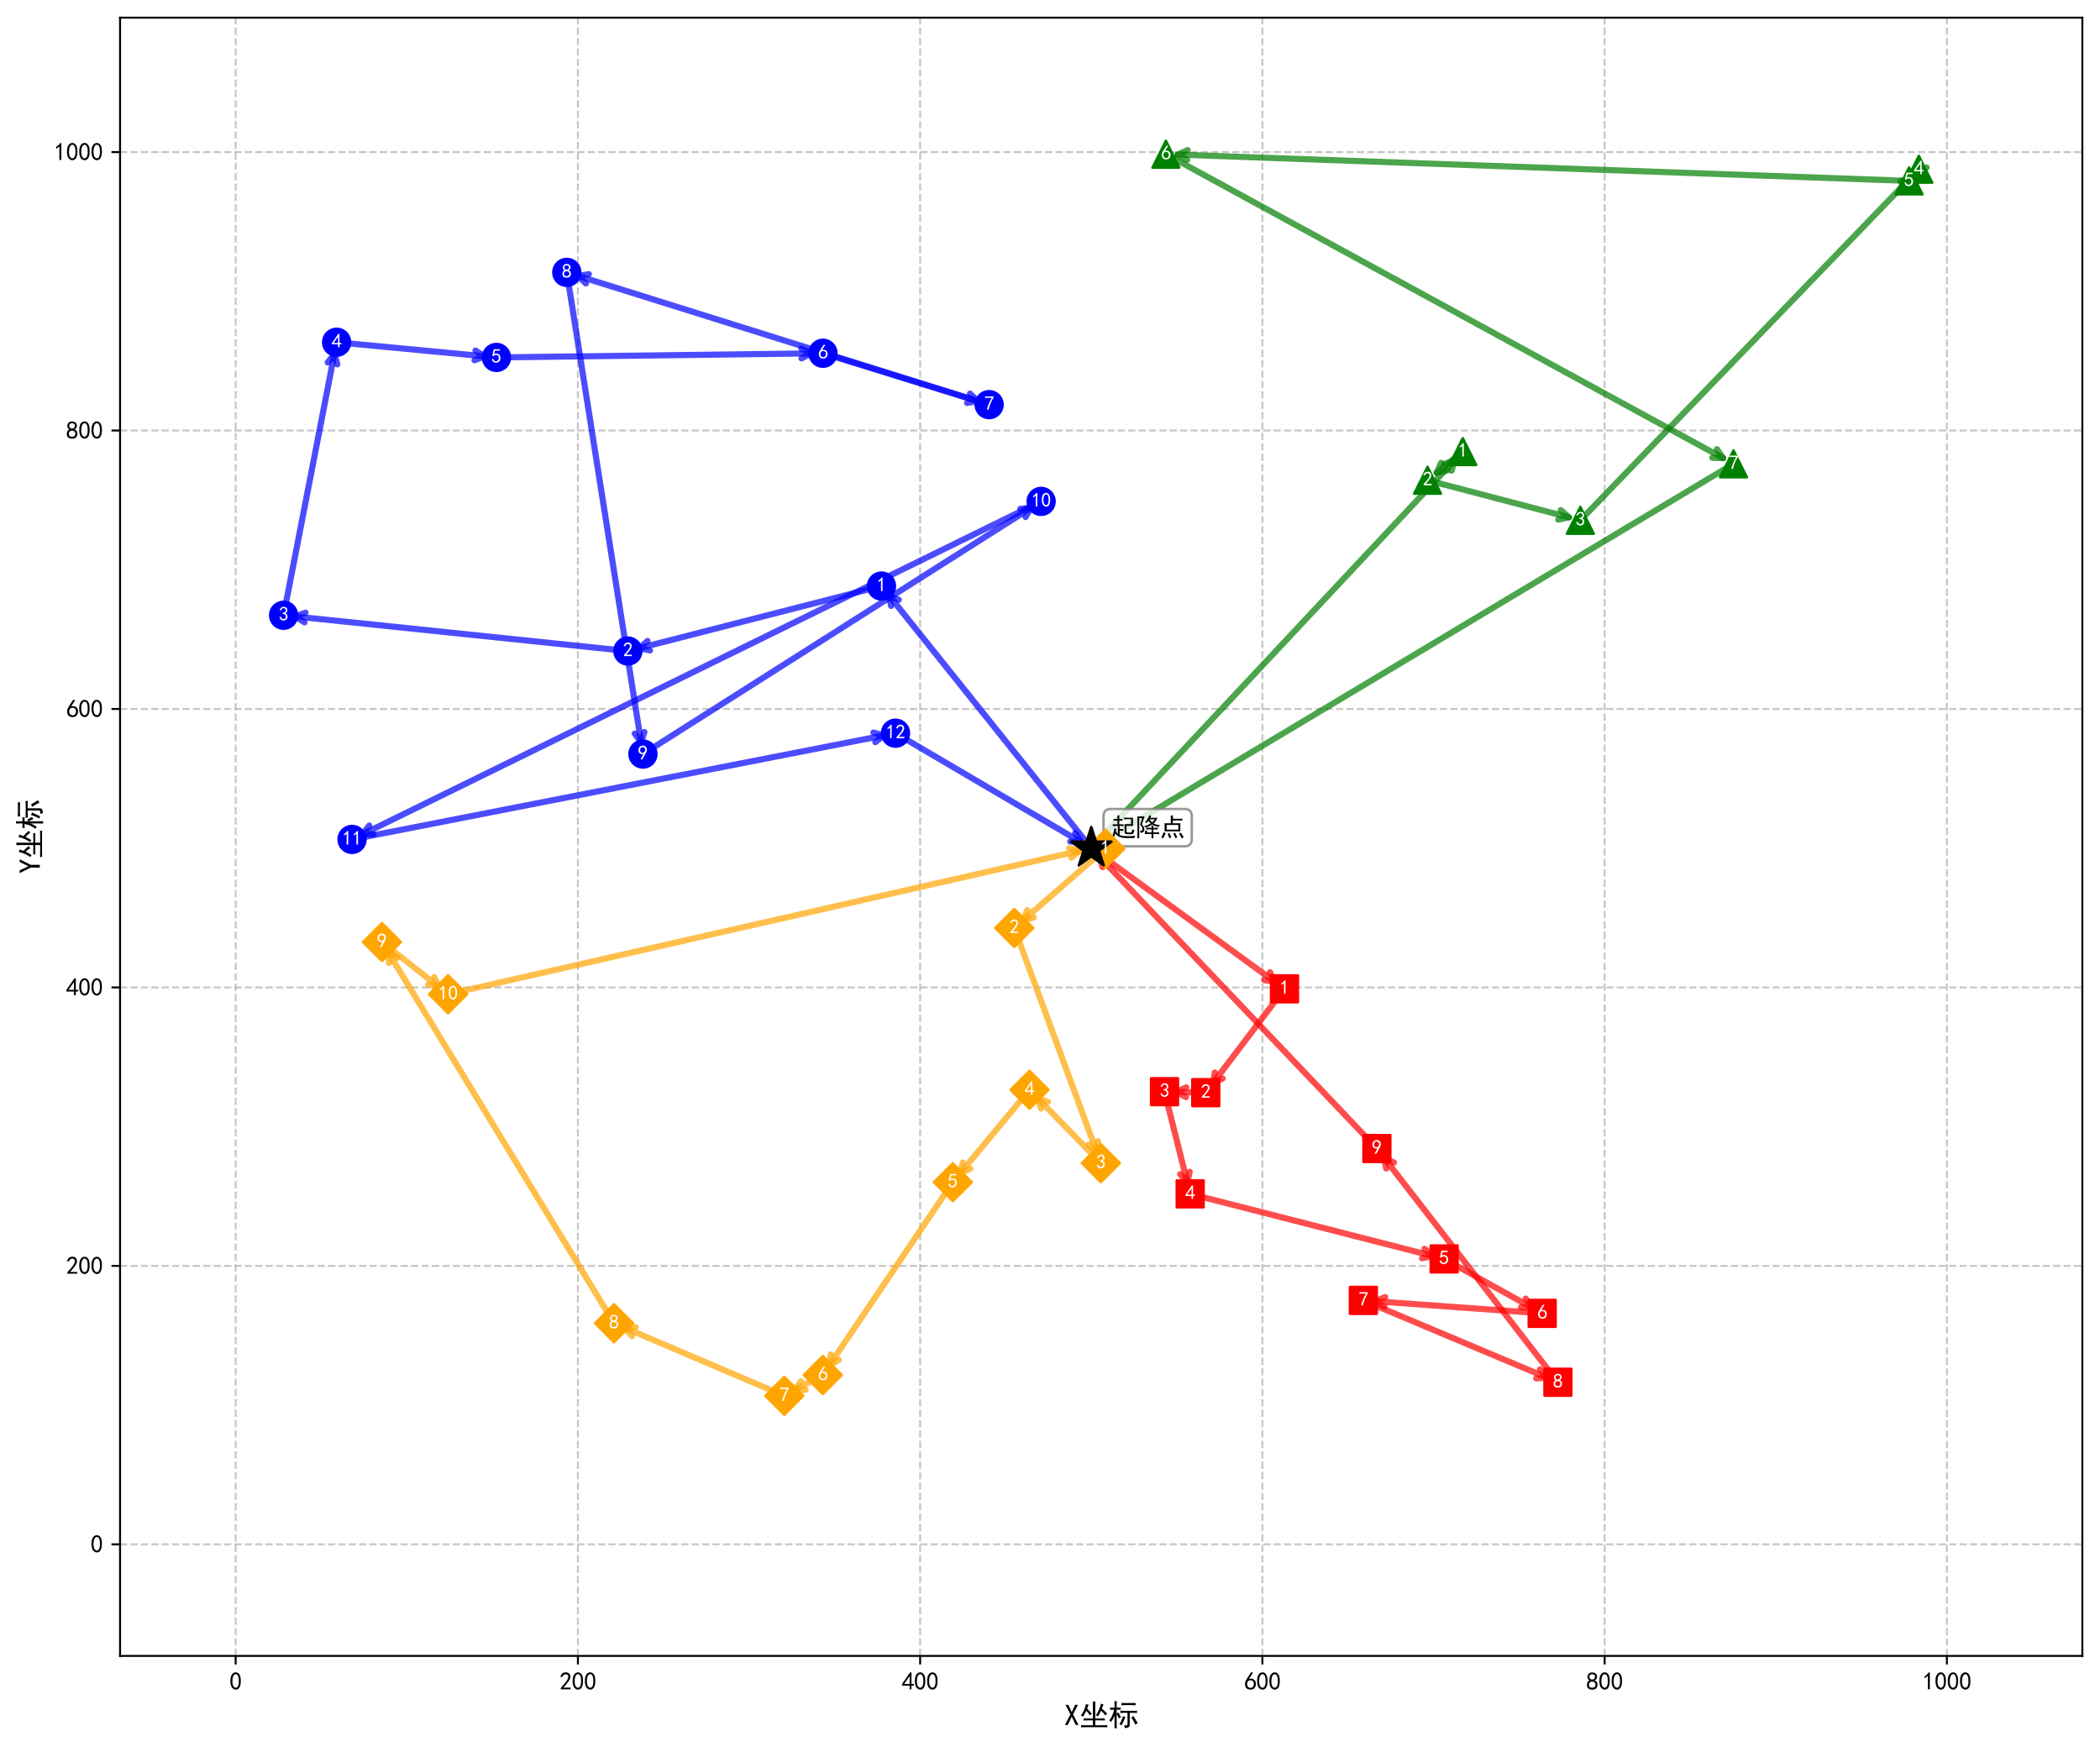 <?xml version="1.0" encoding="utf-8" standalone="no"?>
<!DOCTYPE svg PUBLIC "-//W3C//DTD SVG 1.1//EN"
  "http://www.w3.org/Graphics/SVG/1.1/DTD/svg11.dtd">
<svg xmlns:xlink="http://www.w3.org/1999/xlink" width="856.765pt" height="712.77pt" viewBox="0 0 856.765 712.77" xmlns="http://www.w3.org/2000/svg" version="1.1">
 <defs>
  <style type="text/css">*{stroke-linejoin: round; stroke-linecap: butt}</style>
 </defs>
 <g id="figure_1">
  <g id="patch_1">
   <path d="M 0 712.77 
L 856.765 712.77 
L 856.765 0 
L 0 0 
z
" style="fill: #ffffff"/>
  </g>
  <g id="axes_1">
   <g id="patch_2">
    <path d="M 48.981 675.663 
L 849.565 675.663 
L 849.565 7.2 
L 48.981 7.2 
z
" style="fill: #ffffff"/>
   </g>
   <g id="matplotlib.axis_1">
    <g id="xtick_1">
     <g id="line2d_1">
      <path d="M 96.148 675.663 
L 96.148 7.2 
" clip-path="url(#pe3edc8f2c1)" style="fill: none; stroke-dasharray: 2.96,1.28; stroke-dashoffset: 0; stroke: #b0b0b0; stroke-opacity: 0.7; stroke-width: 0.8"/>
     </g>
     <g id="line2d_2">
      <defs>
       <path id="m3c7909ab25" d="M 0 0 
L 0 3.5 
" style="stroke: #000000; stroke-width: 0.8"/>
      </defs>
      <g>
       <use xlink:href="#m3c7909ab25" x="96.148" y="675.663" style="stroke: #000000; stroke-width: 0.8"/>
      </g>
     </g>
     <g id="text_1">
      <!-- 0 -->
      <g transform="translate(93.648 689.538) scale(0.1 -0.1)">
       <defs>
        <path id="SimHei-30" d="M 225 2537 
Q 250 3200 412 3587 
Q 575 3975 875 4225 
Q 1175 4475 1612 4475 
Q 2050 4475 2375 4112 
Q 2700 3750 2800 3200 
Q 2900 2650 2862 1937 
Q 2825 1225 2612 775 
Q 2400 325 1975 150 
Q 1550 -25 1125 187 
Q 700 400 525 750 
Q 350 1100 275 1487 
Q 200 1875 225 2537 
z
M 750 2687 
Q 675 2000 800 1462 
Q 925 925 1212 700 
Q 1500 475 1800 612 
Q 2100 750 2237 1162 
Q 2375 1575 2375 2062 
Q 2375 2550 2337 2950 
Q 2300 3350 2112 3675 
Q 1925 4000 1612 4012 
Q 1300 4025 1062 3700 
Q 825 3375 750 2687 
z
" transform="scale(0.016)"/>
       </defs>
       <use xlink:href="#SimHei-30"/>
      </g>
     </g>
    </g>
    <g id="xtick_2">
     <g id="line2d_3">
      <path d="M 235.778 675.663 
L 235.778 7.2 
" clip-path="url(#pe3edc8f2c1)" style="fill: none; stroke-dasharray: 2.96,1.28; stroke-dashoffset: 0; stroke: #b0b0b0; stroke-opacity: 0.7; stroke-width: 0.8"/>
     </g>
     <g id="line2d_4">
      <g>
       <use xlink:href="#m3c7909ab25" x="235.778" y="675.663" style="stroke: #000000; stroke-width: 0.8"/>
      </g>
     </g>
     <g id="text_2">
      <!-- 200 -->
      <g transform="translate(228.278 689.538) scale(0.1 -0.1)">
       <defs>
        <path id="SimHei-32" d="M 300 250 
Q 325 625 650 925 
Q 975 1225 1475 1862 
Q 1975 2500 2125 2850 
Q 2275 3200 2237 3450 
Q 2200 3700 2000 3862 
Q 1800 4025 1537 4000 
Q 1275 3975 1037 3800 
Q 800 3625 675 3275 
L 200 3350 
Q 400 3925 712 4187 
Q 1025 4450 1450 4475 
Q 1700 4500 1900 4462 
Q 2100 4425 2312 4287 
Q 2525 4150 2662 3875 
Q 2800 3600 2762 3212 
Q 2725 2825 2375 2287 
Q 2025 1750 1025 600 
L 2825 600 
L 2825 150 
L 300 150 
L 300 250 
z
" transform="scale(0.016)"/>
       </defs>
       <use xlink:href="#SimHei-32"/>
       <use xlink:href="#SimHei-30" x="50"/>
       <use xlink:href="#SimHei-30" x="100"/>
      </g>
     </g>
    </g>
    <g id="xtick_3">
     <g id="line2d_5">
      <path d="M 375.409 675.663 
L 375.409 7.2 
" clip-path="url(#pe3edc8f2c1)" style="fill: none; stroke-dasharray: 2.96,1.28; stroke-dashoffset: 0; stroke: #b0b0b0; stroke-opacity: 0.7; stroke-width: 0.8"/>
     </g>
     <g id="line2d_6">
      <g>
       <use xlink:href="#m3c7909ab25" x="375.409" y="675.663" style="stroke: #000000; stroke-width: 0.8"/>
      </g>
     </g>
     <g id="text_3">
      <!-- 400 -->
      <g transform="translate(367.909 689.538) scale(0.1 -0.1)">
       <defs>
        <path id="SimHei-34" d="M 2000 1100 
L 75 1100 
L 75 1525 
L 2100 4450 
L 2475 4450 
L 2475 1525 
L 3075 1525 
L 3075 1100 
L 2475 1100 
L 2475 150 
L 2000 150 
L 2000 1100 
z
M 2000 1525 
L 2000 3500 
L 600 1525 
L 2000 1525 
z
" transform="scale(0.016)"/>
       </defs>
       <use xlink:href="#SimHei-34"/>
       <use xlink:href="#SimHei-30" x="50"/>
       <use xlink:href="#SimHei-30" x="100"/>
      </g>
     </g>
    </g>
    <g id="xtick_4">
     <g id="line2d_7">
      <path d="M 515.039 675.663 
L 515.039 7.2 
" clip-path="url(#pe3edc8f2c1)" style="fill: none; stroke-dasharray: 2.96,1.28; stroke-dashoffset: 0; stroke: #b0b0b0; stroke-opacity: 0.7; stroke-width: 0.8"/>
     </g>
     <g id="line2d_8">
      <g>
       <use xlink:href="#m3c7909ab25" x="515.039" y="675.663" style="stroke: #000000; stroke-width: 0.8"/>
      </g>
     </g>
     <g id="text_4">
      <!-- 600 -->
      <g transform="translate(507.539 689.538) scale(0.1 -0.1)">
       <defs>
        <path id="SimHei-36" d="M 250 1612 
Q 275 1975 387 2225 
Q 500 2475 725 2850 
L 1750 4450 
L 2325 4450 
L 1275 2800 
Q 1950 2975 2350 2750 
Q 2750 2525 2887 2237 
Q 3025 1950 3037 1612 
Q 3050 1275 2937 950 
Q 2825 625 2537 362 
Q 2250 100 1737 75 
Q 1225 50 862 262 
Q 500 475 362 862 
Q 225 1250 250 1612 
z
M 1025 787 
Q 1250 550 1625 525 
Q 2000 500 2250 775 
Q 2500 1050 2500 1575 
Q 2500 2100 2187 2300 
Q 1875 2500 1487 2450 
Q 1100 2400 925 2075 
Q 750 1750 775 1387 
Q 800 1025 1025 787 
z
" transform="scale(0.016)"/>
       </defs>
       <use xlink:href="#SimHei-36"/>
       <use xlink:href="#SimHei-30" x="50"/>
       <use xlink:href="#SimHei-30" x="100"/>
      </g>
     </g>
    </g>
    <g id="xtick_5">
     <g id="line2d_9">
      <path d="M 654.669 675.663 
L 654.669 7.2 
" clip-path="url(#pe3edc8f2c1)" style="fill: none; stroke-dasharray: 2.96,1.28; stroke-dashoffset: 0; stroke: #b0b0b0; stroke-opacity: 0.7; stroke-width: 0.8"/>
     </g>
     <g id="line2d_10">
      <g>
       <use xlink:href="#m3c7909ab25" x="654.669" y="675.663" style="stroke: #000000; stroke-width: 0.8"/>
      </g>
     </g>
     <g id="text_5">
      <!-- 800 -->
      <g transform="translate(647.169 689.538) scale(0.1 -0.1)">
       <defs>
        <path id="SimHei-38" d="M 175 1375 
Q 175 1675 325 1962 
Q 475 2250 825 2425 
Q 525 2600 425 2812 
Q 325 3025 312 3300 
Q 300 3575 387 3775 
Q 475 3975 650 4150 
Q 825 4325 1037 4387 
Q 1250 4450 1500 4450 
Q 1750 4450 1950 4400 
Q 2150 4350 2375 4187 
Q 2600 4025 2700 3725 
Q 2800 3425 2687 3025 
Q 2575 2625 2100 2400 
Q 2525 2275 2700 2012 
Q 2875 1750 2875 1375 
Q 2875 1000 2762 775 
Q 2650 550 2512 400 
Q 2375 250 2137 162 
Q 1900 75 1537 75 
Q 1175 75 912 162 
Q 650 250 475 425 
Q 300 600 237 837 
Q 175 1075 175 1375 
z
M 687 1400 
Q 675 1100 787 875 
Q 900 650 1200 587 
Q 1500 525 1825 600 
Q 2150 675 2275 950 
Q 2400 1225 2362 1500 
Q 2325 1775 2050 1962 
Q 1775 2150 1450 2125 
Q 1125 2100 912 1900 
Q 700 1700 687 1400 
z
M 775 3350 
Q 775 3100 950 2875 
Q 1125 2650 1500 2650 
Q 1875 2650 2062 2875 
Q 2250 3100 2237 3412 
Q 2225 3725 2012 3875 
Q 1800 4025 1437 4000 
Q 1075 3975 925 3787 
Q 775 3600 775 3350 
z
" transform="scale(0.016)"/>
       </defs>
       <use xlink:href="#SimHei-38"/>
       <use xlink:href="#SimHei-30" x="50"/>
       <use xlink:href="#SimHei-30" x="100"/>
      </g>
     </g>
    </g>
    <g id="xtick_6">
     <g id="line2d_11">
      <path d="M 794.299 675.663 
L 794.299 7.2 
" clip-path="url(#pe3edc8f2c1)" style="fill: none; stroke-dasharray: 2.96,1.28; stroke-dashoffset: 0; stroke: #b0b0b0; stroke-opacity: 0.7; stroke-width: 0.8"/>
     </g>
     <g id="line2d_12">
      <g>
       <use xlink:href="#m3c7909ab25" x="794.299" y="675.663" style="stroke: #000000; stroke-width: 0.8"/>
      </g>
     </g>
     <g id="text_6">
      <!-- 1000 -->
      <g transform="translate(784.299 689.538) scale(0.1 -0.1)">
       <defs>
        <path id="SimHei-31" d="M 1400 3600 
Q 1075 3275 575 2975 
L 575 3450 
Q 1200 3875 1600 4450 
L 1900 4450 
L 1900 150 
L 1400 150 
L 1400 3600 
z
" transform="scale(0.016)"/>
       </defs>
       <use xlink:href="#SimHei-31"/>
       <use xlink:href="#SimHei-30" x="50"/>
       <use xlink:href="#SimHei-30" x="100"/>
       <use xlink:href="#SimHei-30" x="150"/>
      </g>
     </g>
    </g>
    <g id="text_7">
     <!-- X坐标 -->
     <g transform="translate(434.273 704.07) scale(0.12 -0.12)">
      <defs>
       <path id="SimHei-58" d="M 3000 125 
L 2400 125 
L 1550 1875 
L 700 125 
L 100 125 
L 1275 2375 
L 225 4400 
L 825 4400 
L 1550 2850 
L 2275 4400 
L 2875 4400 
L 1825 2375 
L 3000 125 
z
" transform="scale(0.016)"/>
       <path id="SimHei-5750" d="M 3450 5100 
Q 3425 4675 3425 4150 
L 3425 1500 
L 4550 1500 
Q 4975 1500 5450 1525 
L 5450 1075 
Q 5000 1100 4500 1100 
L 3425 1100 
L 3425 50 
L 5075 50 
Q 5500 50 5975 75 
L 5975 -375 
Q 5525 -350 5075 -350 
L 1475 -350 
Q 925 -350 400 -375 
L 400 75 
Q 925 50 1475 50 
L 2925 50 
L 2925 1100 
L 2050 1100 
Q 1450 1100 950 1075 
L 950 1525 
Q 1450 1500 2050 1500 
L 2925 1500 
L 2925 4150 
Q 2925 4675 2900 5100 
L 3450 5100 
z
M 5200 4450 
Q 5050 4250 4825 3600 
Q 5200 3300 5975 2500 
Q 5775 2400 5575 2150 
Q 5075 2800 4650 3150 
Q 4375 2500 3975 1925 
Q 3725 2125 3525 2200 
Q 3875 2575 4212 3362 
Q 4550 4150 4600 4650 
Q 4900 4525 5200 4450 
z
M 350 2150 
Q 600 2375 950 3087 
Q 1300 3800 1450 4575 
Q 1625 4475 2050 4400 
Q 1950 4275 1862 4050 
Q 1775 3825 1700 3575 
Q 2400 2950 2700 2475 
Q 2425 2325 2250 2150 
Q 2025 2550 1887 2725 
Q 1750 2900 1500 3125 
Q 1250 2525 800 1875 
Q 575 2050 350 2150 
z
" transform="scale(0.016)"/>
       <path id="SimHei-6807" d="M 1275 4400 
Q 1275 4800 1250 5175 
L 1750 5175 
Q 1725 4825 1725 4400 
L 1725 3800 
Q 2125 3800 2575 3825 
L 2575 3350 
Q 2125 3375 1725 3375 
L 1725 2525 
Q 1900 2650 2075 2800 
Q 2400 2275 2650 1775 
Q 2375 1650 2175 1500 
Q 2025 2000 1725 2425 
L 1725 475 
Q 1725 -50 1750 -575 
L 1250 -575 
Q 1275 -25 1275 475 
L 1275 2100 
Q 1025 1400 500 750 
Q 350 950 125 1125 
Q 550 1550 812 2187 
Q 1075 2825 1150 3375 
Q 675 3375 325 3325 
L 325 3825 
Q 800 3800 1275 3800 
L 1275 4400 
z
M 5175 3125 
Q 5675 3125 6050 3150 
L 6050 2675 
Q 5675 2700 5275 2700 
L 4500 2700 
L 4500 175 
Q 4500 -225 4275 -350 
Q 4050 -475 3475 -550 
Q 3425 -250 3275 25 
Q 3775 25 3900 62 
Q 4025 100 4025 350 
L 4025 2700 
L 3400 2700 
Q 2775 2700 2500 2650 
L 2500 3150 
Q 2825 3125 3400 3125 
L 5175 3125 
z
M 4900 4775 
Q 5425 4775 5750 4800 
L 5750 4300 
Q 5275 4350 4750 4350 
L 3525 4350 
Q 3125 4350 2750 4300 
L 2750 4800 
Q 3100 4775 3525 4775 
L 4900 4775 
z
M 5275 2025 
Q 5825 1175 6200 500 
Q 5925 375 5650 200 
Q 5375 925 4825 1725 
Q 5075 1850 5275 2025 
z
M 3600 1775 
Q 3500 1625 3225 975 
Q 2950 325 2800 50 
Q 2575 175 2300 275 
Q 2625 775 2787 1187 
Q 2950 1600 3050 2000 
Q 3325 1875 3600 1775 
z
" transform="scale(0.016)"/>
      </defs>
      <use xlink:href="#SimHei-58"/>
      <use xlink:href="#SimHei-5750" x="50"/>
      <use xlink:href="#SimHei-6807" x="150"/>
     </g>
    </g>
   </g>
   <g id="matplotlib.axis_2">
    <g id="ytick_1">
     <g id="line2d_13">
      <path d="M 48.981 630.127 
L 849.565 630.127 
" clip-path="url(#pe3edc8f2c1)" style="fill: none; stroke-dasharray: 2.96,1.28; stroke-dashoffset: 0; stroke: #b0b0b0; stroke-opacity: 0.7; stroke-width: 0.8"/>
     </g>
     <g id="line2d_14">
      <defs>
       <path id="m1bc2c6a396" d="M 0 0 
L -3.5 0 
" style="stroke: #000000; stroke-width: 0.8"/>
      </defs>
      <g>
       <use xlink:href="#m1bc2c6a396" x="48.981" y="630.127" style="stroke: #000000; stroke-width: 0.8"/>
      </g>
     </g>
     <g id="text_8">
      <!-- 0 -->
      <g transform="translate(36.981 633.564) scale(0.1 -0.1)">
       <use xlink:href="#SimHei-30"/>
      </g>
     </g>
    </g>
    <g id="ytick_2">
     <g id="line2d_15">
      <path d="M 48.981 516.512 
L 849.565 516.512 
" clip-path="url(#pe3edc8f2c1)" style="fill: none; stroke-dasharray: 2.96,1.28; stroke-dashoffset: 0; stroke: #b0b0b0; stroke-opacity: 0.7; stroke-width: 0.8"/>
     </g>
     <g id="line2d_16">
      <g>
       <use xlink:href="#m1bc2c6a396" x="48.981" y="516.512" style="stroke: #000000; stroke-width: 0.8"/>
      </g>
     </g>
     <g id="text_9">
      <!-- 200 -->
      <g transform="translate(26.981 519.949) scale(0.1 -0.1)">
       <use xlink:href="#SimHei-32"/>
       <use xlink:href="#SimHei-30" x="50"/>
       <use xlink:href="#SimHei-30" x="100"/>
      </g>
     </g>
    </g>
    <g id="ytick_3">
     <g id="line2d_17">
      <path d="M 48.981 402.897 
L 849.565 402.897 
" clip-path="url(#pe3edc8f2c1)" style="fill: none; stroke-dasharray: 2.96,1.28; stroke-dashoffset: 0; stroke: #b0b0b0; stroke-opacity: 0.7; stroke-width: 0.8"/>
     </g>
     <g id="line2d_18">
      <g>
       <use xlink:href="#m1bc2c6a396" x="48.981" y="402.897" style="stroke: #000000; stroke-width: 0.8"/>
      </g>
     </g>
     <g id="text_10">
      <!-- 400 -->
      <g transform="translate(26.981 406.335) scale(0.1 -0.1)">
       <use xlink:href="#SimHei-34"/>
       <use xlink:href="#SimHei-30" x="50"/>
       <use xlink:href="#SimHei-30" x="100"/>
      </g>
     </g>
    </g>
    <g id="ytick_4">
     <g id="line2d_19">
      <path d="M 48.981 289.283 
L 849.565 289.283 
" clip-path="url(#pe3edc8f2c1)" style="fill: none; stroke-dasharray: 2.96,1.28; stroke-dashoffset: 0; stroke: #b0b0b0; stroke-opacity: 0.7; stroke-width: 0.8"/>
     </g>
     <g id="line2d_20">
      <g>
       <use xlink:href="#m1bc2c6a396" x="48.981" y="289.283" style="stroke: #000000; stroke-width: 0.8"/>
      </g>
     </g>
     <g id="text_11">
      <!-- 600 -->
      <g transform="translate(26.981 292.72) scale(0.1 -0.1)">
       <use xlink:href="#SimHei-36"/>
       <use xlink:href="#SimHei-30" x="50"/>
       <use xlink:href="#SimHei-30" x="100"/>
      </g>
     </g>
    </g>
    <g id="ytick_5">
     <g id="line2d_21">
      <path d="M 48.981 175.668 
L 849.565 175.668 
" clip-path="url(#pe3edc8f2c1)" style="fill: none; stroke-dasharray: 2.96,1.28; stroke-dashoffset: 0; stroke: #b0b0b0; stroke-opacity: 0.7; stroke-width: 0.8"/>
     </g>
     <g id="line2d_22">
      <g>
       <use xlink:href="#m1bc2c6a396" x="48.981" y="175.668" style="stroke: #000000; stroke-width: 0.8"/>
      </g>
     </g>
     <g id="text_12">
      <!-- 800 -->
      <g transform="translate(26.981 179.105) scale(0.1 -0.1)">
       <use xlink:href="#SimHei-38"/>
       <use xlink:href="#SimHei-30" x="50"/>
       <use xlink:href="#SimHei-30" x="100"/>
      </g>
     </g>
    </g>
    <g id="ytick_6">
     <g id="line2d_23">
      <path d="M 48.981 62.053 
L 849.565 62.053 
" clip-path="url(#pe3edc8f2c1)" style="fill: none; stroke-dasharray: 2.96,1.28; stroke-dashoffset: 0; stroke: #b0b0b0; stroke-opacity: 0.7; stroke-width: 0.8"/>
     </g>
     <g id="line2d_24">
      <g>
       <use xlink:href="#m1bc2c6a396" x="48.981" y="62.053" style="stroke: #000000; stroke-width: 0.8"/>
      </g>
     </g>
     <g id="text_13">
      <!-- 1000 -->
      <g transform="translate(21.981 65.491) scale(0.1 -0.1)">
       <use xlink:href="#SimHei-31"/>
       <use xlink:href="#SimHei-30" x="50"/>
       <use xlink:href="#SimHei-30" x="100"/>
       <use xlink:href="#SimHei-30" x="150"/>
      </g>
     </g>
    </g>
    <g id="text_14">
     <!-- Y坐标 -->
     <g transform="translate(16.481 356.432) rotate(-90) scale(0.12 -0.12)">
      <defs>
       <path id="SimHei-59" d="M 3025 4400 
L 1850 2050 
L 1850 125 
L 1275 125 
L 1275 2050 
L 100 4400 
L 675 4400 
L 1550 2575 
L 1575 2575 
L 2450 4400 
L 3025 4400 
z
" transform="scale(0.016)"/>
      </defs>
      <use xlink:href="#SimHei-59"/>
      <use xlink:href="#SimHei-5750" x="50"/>
      <use xlink:href="#SimHei-6807" x="150"/>
     </g>
    </g>
   </g>
   <g id="patch_3">
    <path d="M 48.981 675.663 
L 48.981 7.2 
" style="fill: none; stroke: #000000; stroke-width: 0.8; stroke-linejoin: miter; stroke-linecap: square"/>
   </g>
   <g id="patch_4">
    <path d="M 849.565 675.663 
L 849.565 7.2 
" style="fill: none; stroke: #000000; stroke-width: 0.8; stroke-linejoin: miter; stroke-linecap: square"/>
   </g>
   <g id="patch_5">
    <path d="M 48.981 675.663 
L 849.565 675.663 
" style="fill: none; stroke: #000000; stroke-width: 0.8; stroke-linejoin: miter; stroke-linecap: square"/>
   </g>
   <g id="patch_6">
    <path d="M 48.981 7.2 
L 849.565 7.2 
" style="fill: none; stroke: #000000; stroke-width: 0.8; stroke-linejoin: miter; stroke-linecap: square"/>
   </g>
   <g id="patch_7">
    <path d="M 443.972 344.526 
Q 402.426 292.604 362.625 242.864 
" style="fill: none; opacity: 0.7; stroke: #0000ff; stroke-width: 2.5; stroke-linecap: round"/>
    <path d="M 363.563 247.237 
L 362.625 242.864 
L 366.686 244.738 
" style="fill: none; opacity: 0.7; stroke: #0000ff; stroke-width: 2.5; stroke-linecap: round"/>
   </g>
   <g id="patch_8">
    <path d="M 357.695 239.618 
Q 307.898 252.386 260.809 264.46 
" style="fill: none; opacity: 0.7; stroke: #0000ff; stroke-width: 2.5; stroke-linecap: round"/>
    <path d="M 265.18 265.404 
L 260.809 264.46 
L 264.186 261.529 
" style="fill: none; opacity: 0.7; stroke: #0000ff; stroke-width: 2.5; stroke-linecap: round"/>
   </g>
   <g id="patch_9">
    <path d="M 254.171 265.444 
Q 185.929 258.351 120.467 251.547 
" style="fill: none; opacity: 0.7; stroke: #0000ff; stroke-width: 2.5; stroke-linecap: round"/>
    <path d="M 124.239 253.95 
L 120.467 251.547 
L 124.652 249.971 
" style="fill: none; opacity: 0.7; stroke: #0000ff; stroke-width: 2.5; stroke-linecap: round"/>
   </g>
   <g id="patch_10">
    <path d="M 116.078 249.09 
Q 126.518 195.351 136.425 144.356 
" style="fill: none; opacity: 0.7; stroke: #0000ff; stroke-width: 2.5; stroke-linecap: round"/>
    <path d="M 133.699 147.901 
L 136.425 144.356 
L 137.626 148.664 
" style="fill: none; opacity: 0.7; stroke: #0000ff; stroke-width: 2.5; stroke-linecap: round"/>
   </g>
   <g id="patch_11">
    <path d="M 139.333 139.841 
Q 169.942 142.748 197.769 145.39 
" style="fill: none; opacity: 0.7; stroke: #0000ff; stroke-width: 2.5; stroke-linecap: round"/>
    <path d="M 193.976 143.021 
L 197.769 145.39 
L 193.598 147.003 
" style="fill: none; opacity: 0.7; stroke: #0000ff; stroke-width: 2.5; stroke-linecap: round"/>
   </g>
   <g id="patch_12">
    <path d="M 204.542 145.818 
Q 269.149 144.992 330.961 144.201 
" style="fill: none; opacity: 0.7; stroke: #0000ff; stroke-width: 2.5; stroke-linecap: round"/>
    <path d="M 326.935 142.252 
L 330.961 144.201 
L 326.987 146.252 
" style="fill: none; opacity: 0.7; stroke: #0000ff; stroke-width: 2.5; stroke-linecap: round"/>
   </g>
   <g id="patch_13">
    <path d="M 337.661 144.73 
Q 369.648 154.62 398.964 163.685 
" style="fill: none; opacity: 0.7; stroke: #0000ff; stroke-width: 2.5; stroke-linecap: round"/>
    <path d="M 395.733 160.593 
L 398.964 163.685 
L 394.551 164.414 
" style="fill: none; opacity: 0.7; stroke: #0000ff; stroke-width: 2.5; stroke-linecap: round"/>
   </g>
   <g id="patch_14">
    <path d="M 401.638 164.505 
Q 317.395 138.119 235.819 112.569 
" style="fill: none; opacity: 0.7; stroke: #0000ff; stroke-width: 2.5; stroke-linecap: round"/>
    <path d="M 239.038 115.673 
L 235.819 112.569 
L 240.234 111.856 
" style="fill: none; opacity: 0.7; stroke: #0000ff; stroke-width: 2.5; stroke-linecap: round"/>
   </g>
   <g id="patch_15">
    <path d="M 231.553 113.111 
Q 246.775 209.412 261.56 302.953 
" style="fill: none; opacity: 0.7; stroke: #0000ff; stroke-width: 2.5; stroke-linecap: round"/>
    <path d="M 262.911 298.69 
L 261.56 302.953 
L 258.96 299.314 
" style="fill: none; opacity: 0.7; stroke: #0000ff; stroke-width: 2.5; stroke-linecap: round"/>
   </g>
   <g id="patch_16">
    <path d="M 263.996 306.617 
Q 343.537 256.136 420.718 207.153 
" style="fill: none; opacity: 0.7; stroke: #0000ff; stroke-width: 2.5; stroke-linecap: round"/>
    <path d="M 416.269 207.608 
L 420.718 207.153 
L 418.412 210.985 
" style="fill: none; opacity: 0.7; stroke: #0000ff; stroke-width: 2.5; stroke-linecap: round"/>
   </g>
   <g id="patch_17">
    <path d="M 422.97 205.465 
Q 284.194 273.548 147.926 340.4 
" style="fill: none; opacity: 0.7; stroke: #0000ff; stroke-width: 2.5; stroke-linecap: round"/>
    <path d="M 152.398 340.433 
L 147.926 340.4 
L 150.637 336.842 
" style="fill: none; opacity: 0.7; stroke: #0000ff; stroke-width: 2.5; stroke-linecap: round"/>
   </g>
   <g id="patch_18">
    <path d="M 145.588 342.127 
Q 254.491 320.839 360.65 300.087 
" style="fill: none; opacity: 0.7; stroke: #0000ff; stroke-width: 2.5; stroke-linecap: round"/>
    <path d="M 356.341 298.891 
L 360.65 300.087 
L 357.108 302.817 
" style="fill: none; opacity: 0.7; stroke: #0000ff; stroke-width: 2.5; stroke-linecap: round"/>
   </g>
   <g id="patch_19">
    <path d="M 367.078 300.179 
Q 405.289 322.628 441.09 343.661 
" style="fill: none; opacity: 0.7; stroke: #0000ff; stroke-width: 2.5; stroke-linecap: round"/>
    <path d="M 438.654 339.91 
L 441.09 343.661 
L 436.628 343.359 
" style="fill: none; opacity: 0.7; stroke: #0000ff; stroke-width: 2.5; stroke-linecap: round"/>
   </g>
   <g id="patch_20">
    <path d="M 446.843 347.268 
Q 484.634 374.778 520.167 400.642 
" style="fill: none; opacity: 0.7; stroke: #ff0000; stroke-width: 2.5; stroke-linecap: round"/>
    <path d="M 518.11 396.671 
L 520.167 400.642 
L 515.756 399.905 
" style="fill: none; opacity: 0.7; stroke: #ff0000; stroke-width: 2.5; stroke-linecap: round"/>
   </g>
   <g id="patch_21">
    <path d="M 522.836 405.061 
Q 507.987 424.655 494.827 442.02 
" style="fill: none; opacity: 0.7; stroke: #ff0000; stroke-width: 2.5; stroke-linecap: round"/>
    <path d="M 498.837 440.04 
L 494.827 442.02 
L 495.649 437.624 
" style="fill: none; opacity: 0.7; stroke: #ff0000; stroke-width: 2.5; stroke-linecap: round"/>
   </g>
   <g id="patch_22">
    <path d="M 489.929 445.796 
Q 483.518 445.645 479.9 445.559 
" style="fill: none; opacity: 0.7; stroke: #ff0000; stroke-width: 2.5; stroke-linecap: round"/>
    <path d="M 483.852 447.653 
L 479.9 445.559 
L 483.947 443.654 
" style="fill: none; opacity: 0.7; stroke: #ff0000; stroke-width: 2.5; stroke-linecap: round"/>
   </g>
   <g id="patch_23">
    <path d="M 475.592 447.388 
Q 480.341 466.296 484.409 482.493 
" style="fill: none; opacity: 0.7; stroke: #ff0000; stroke-width: 2.5; stroke-linecap: round"/>
    <path d="M 485.374 478.126 
L 484.409 482.493 
L 481.495 479.101 
" style="fill: none; opacity: 0.7; stroke: #ff0000; stroke-width: 2.5; stroke-linecap: round"/>
   </g>
   <g id="patch_24">
    <path d="M 487.515 487.639 
Q 537.379 500.407 584.536 512.482 
" style="fill: none; opacity: 0.7; stroke: #ff0000; stroke-width: 2.5; stroke-linecap: round"/>
    <path d="M 581.157 509.552 
L 584.536 512.482 
L 580.164 513.427 
" style="fill: none; opacity: 0.7; stroke: #ff0000; stroke-width: 2.5; stroke-linecap: round"/>
   </g>
   <g id="patch_25">
    <path d="M 590.933 514.644 
Q 609.185 524.778 624.994 533.555 
" style="fill: none; opacity: 0.7; stroke: #ff0000; stroke-width: 2.5; stroke-linecap: round"/>
    <path d="M 622.468 529.865 
L 624.994 533.555 
L 620.526 533.362 
" style="fill: none; opacity: 0.7; stroke: #ff0000; stroke-width: 2.5; stroke-linecap: round"/>
   </g>
   <g id="patch_26">
    <path d="M 627.196 535.739 
Q 592.711 533.242 561.014 530.947 
" style="fill: none; opacity: 0.7; stroke: #ff0000; stroke-width: 2.5; stroke-linecap: round"/>
    <path d="M 564.859 533.23 
L 561.014 530.947 
L 565.148 529.241 
" style="fill: none; opacity: 0.7; stroke: #ff0000; stroke-width: 2.5; stroke-linecap: round"/>
   </g>
   <g id="patch_27">
    <path d="M 558.073 531.376 
Q 595.92 547.302 631.19 562.143 
" style="fill: none; opacity: 0.7; stroke: #ff0000; stroke-width: 2.5; stroke-linecap: round"/>
    <path d="M 628.279 558.748 
L 631.19 562.143 
L 626.727 562.435 
" style="fill: none; opacity: 0.7; stroke: #ff0000; stroke-width: 2.5; stroke-linecap: round"/>
   </g>
   <g id="patch_28">
    <path d="M 634.385 562.422 
Q 598.678 516.314 564.682 472.416 
" style="fill: none; opacity: 0.7; stroke: #ff0000; stroke-width: 2.5; stroke-linecap: round"/>
    <path d="M 565.55 476.803 
L 564.682 472.416 
L 568.713 474.354 
" style="fill: none; opacity: 0.7; stroke: #ff0000; stroke-width: 2.5; stroke-linecap: round"/>
   </g>
   <g id="patch_29">
    <path d="M 560.367 467.174 
Q 503.485 407.357 448.529 349.566 
" style="fill: none; opacity: 0.7; stroke: #ff0000; stroke-width: 2.5; stroke-linecap: round"/>
    <path d="M 449.836 353.843 
L 448.529 349.566 
L 452.735 351.086 
" style="fill: none; opacity: 0.7; stroke: #ff0000; stroke-width: 2.5; stroke-linecap: round"/>
   </g>
   <g id="patch_30">
    <path d="M 446.591 344.63 
Q 521.007 265.169 593.513 187.747 
" style="fill: none; opacity: 0.7; stroke: #008000; stroke-width: 2.5; stroke-linecap: round"/>
    <path d="M 589.319 189.299 
L 593.513 187.747 
L 592.239 192.034 
" style="fill: none; opacity: 0.7; stroke: #008000; stroke-width: 2.5; stroke-linecap: round"/>
   </g>
   <g id="patch_31">
    <path d="M 595.244 185.506 
Q 589.603 190.096 586.129 192.922 
" style="fill: none; opacity: 0.7; stroke: #008000; stroke-width: 2.5; stroke-linecap: round"/>
    <path d="M 590.494 191.949 
L 586.129 192.922 
L 587.97 188.846 
" style="fill: none; opacity: 0.7; stroke: #008000; stroke-width: 2.5; stroke-linecap: round"/>
   </g>
   <g id="patch_32">
    <path d="M 584.347 196.456 
Q 613.583 204.129 640.116 211.091 
" style="fill: none; opacity: 0.7; stroke: #008000; stroke-width: 2.5; stroke-linecap: round"/>
    <path d="M 636.755 208.141 
L 640.116 211.091 
L 635.739 212.01 
" style="fill: none; opacity: 0.7; stroke: #008000; stroke-width: 2.5; stroke-linecap: round"/>
   </g>
   <g id="patch_33">
    <path d="M 646.144 210.868 
Q 713.803 140.674 779.522 72.492 
" style="fill: none; opacity: 0.7; stroke: #008000; stroke-width: 2.5; stroke-linecap: round"/>
    <path d="M 775.307 73.984 
L 779.522 72.492 
L 778.187 76.76 
" style="fill: none; opacity: 0.7; stroke: #008000; stroke-width: 2.5; stroke-linecap: round"/>
   </g>
   <g id="patch_34">
    <path d="M 781.569 70.576 
Q 780.859 71.428 781.938 70.133 
" style="fill: none; opacity: 0.7; stroke: #008000; stroke-width: 2.5; stroke-linecap: round"/>
    <path d="M 786.036 68.342 
L 781.938 70.133 
L 782.964 65.78 
" style="fill: none; opacity: 0.7; stroke: #008000; stroke-width: 2.5; stroke-linecap: round"/>
   </g>
   <g id="patch_35">
    <path d="M 776.867 73.74 
Q 627.264 68.359 480.456 63.078 
" style="fill: none; opacity: 0.7; stroke: #008000; stroke-width: 2.5; stroke-linecap: round"/>
    <path d="M 484.381 65.22 
L 480.456 63.078 
L 484.525 61.223 
" style="fill: none; opacity: 0.7; stroke: #008000; stroke-width: 2.5; stroke-linecap: round"/>
   </g>
   <g id="patch_36">
    <path d="M 477.419 63.863 
Q 591.451 126.075 703.029 186.948 
" style="fill: none; opacity: 0.7; stroke: #008000; stroke-width: 2.5; stroke-linecap: round"/>
    <path d="M 700.476 183.276 
L 703.029 186.948 
L 698.56 186.788 
" style="fill: none; opacity: 0.7; stroke: #008000; stroke-width: 2.5; stroke-linecap: round"/>
   </g>
   <g id="patch_37">
    <path d="M 705.525 190.272 
Q 576.234 267.666 449.342 343.625 
" style="fill: none; opacity: 0.7; stroke: #008000; stroke-width: 2.5; stroke-linecap: round"/>
    <path d="M 453.801 343.286 
L 449.342 343.625 
L 451.747 339.854 
" style="fill: none; opacity: 0.7; stroke: #008000; stroke-width: 2.5; stroke-linecap: round"/>
   </g>
   <g id="patch_38">
    <path d="M 447.222 346.169 
Q 448.087 346.204 446.158 346.127 
" style="fill: none; opacity: 0.7; stroke: #ffa500; stroke-width: 2.5; stroke-linecap: round"/>
    <path d="M 442.24 343.97 
L 446.158 346.127 
L 442.082 347.967 
" style="fill: none; opacity: 0.7; stroke: #ffa500; stroke-width: 2.5; stroke-linecap: round"/>
   </g>
   <g id="patch_39">
    <path d="M 449.441 347.629 
Q 432.378 362.479 417.423 375.494 
" style="fill: none; opacity: 0.7; stroke: #ffa500; stroke-width: 2.5; stroke-linecap: round"/>
    <path d="M 421.753 374.377 
L 417.423 375.494 
L 419.127 371.359 
" style="fill: none; opacity: 0.7; stroke: #ffa500; stroke-width: 2.5; stroke-linecap: round"/>
   </g>
   <g id="patch_40">
    <path d="M 414.498 380.517 
Q 431.471 426.615 447.477 470.091 
" style="fill: none; opacity: 0.7; stroke: #ffa500; stroke-width: 2.5; stroke-linecap: round"/>
    <path d="M 447.972 465.646 
L 447.477 470.091 
L 444.219 467.028 
" style="fill: none; opacity: 0.7; stroke: #ffa500; stroke-width: 2.5; stroke-linecap: round"/>
   </g>
   <g id="patch_41">
    <path d="M 447.738 473.154 
Q 434.578 459.621 423.366 448.091 
" style="fill: none; opacity: 0.7; stroke: #ffa500; stroke-width: 2.5; stroke-linecap: round"/>
    <path d="M 424.721 452.353 
L 423.366 448.091 
L 427.589 449.565 
" style="fill: none; opacity: 0.7; stroke: #ffa500; stroke-width: 2.5; stroke-linecap: round"/>
   </g>
   <g id="patch_42">
    <path d="M 418.743 446.191 
Q 404.381 463.511 391.804 478.68 
" style="fill: none; opacity: 0.7; stroke: #ffa500; stroke-width: 2.5; stroke-linecap: round"/>
    <path d="M 395.896 476.877 
L 391.804 478.68 
L 392.817 474.324 
" style="fill: none; opacity: 0.7; stroke: #ffa500; stroke-width: 2.5; stroke-linecap: round"/>
   </g>
   <g id="patch_43">
    <path d="M 387.624 484.03 
Q 362.213 521.711 338.364 557.075 
" style="fill: none; opacity: 0.7; stroke: #ffa500; stroke-width: 2.5; stroke-linecap: round"/>
    <path d="M 342.259 554.876 
L 338.364 557.075 
L 338.942 552.64 
" style="fill: none; opacity: 0.7; stroke: #ffa500; stroke-width: 2.5; stroke-linecap: round"/>
   </g>
   <g id="patch_44">
    <path d="M 333.924 561.997 
Q 327.83 565.281 324.197 567.239 
" style="fill: none; opacity: 0.7; stroke: #ffa500; stroke-width: 2.5; stroke-linecap: round"/>
    <path d="M 328.667 567.102 
L 324.197 567.239 
L 326.769 563.581 
" style="fill: none; opacity: 0.7; stroke: #ffa500; stroke-width: 2.5; stroke-linecap: round"/>
   </g>
   <g id="patch_45">
    <path d="M 318.14 568.731 
Q 285.243 554.715 254.918 541.795 
" style="fill: none; opacity: 0.7; stroke: #ffa500; stroke-width: 2.5; stroke-linecap: round"/>
    <path d="M 257.814 545.203 
L 254.918 541.795 
L 259.382 541.523 
" style="fill: none; opacity: 0.7; stroke: #ffa500; stroke-width: 2.5; stroke-linecap: round"/>
   </g>
   <g id="patch_46">
    <path d="M 249.471 538.21 
Q 203.175 462.147 158.332 388.472 
" style="fill: none; opacity: 0.7; stroke: #ffa500; stroke-width: 2.5; stroke-linecap: round"/>
    <path d="M 158.703 392.929 
L 158.332 388.472 
L 162.12 390.849 
" style="fill: none; opacity: 0.7; stroke: #ffa500; stroke-width: 2.5; stroke-linecap: round"/>
   </g>
   <g id="patch_47">
    <path d="M 157.409 385.618 
Q 169.314 395.029 179.025 402.706 
" style="fill: none; opacity: 0.7; stroke: #ffa500; stroke-width: 2.5; stroke-linecap: round"/>
    <path d="M 177.128 398.656 
L 179.025 402.706 
L 174.647 401.794 
" style="fill: none; opacity: 0.7; stroke: #ffa500; stroke-width: 2.5; stroke-linecap: round"/>
   </g>
   <g id="patch_48">
    <path d="M 184.739 405.238 
Q 314.006 375.886 440.546 347.152 
" style="fill: none; opacity: 0.7; stroke: #ffa500; stroke-width: 2.5; stroke-linecap: round"/>
    <path d="M 436.203 346.087 
L 440.546 347.152 
L 437.089 349.988 
" style="fill: none; opacity: 0.7; stroke: #ffa500; stroke-width: 2.5; stroke-linecap: round"/>
   </g>
   <g id="text_15">
    <g id="patch_49">
     <path d="M 453.224 345.34 
L 483.224 345.34 
Q 486.224 345.34 486.224 342.34 
L 486.224 333.082 
Q 486.224 330.082 483.224 330.082 
L 453.224 330.082 
Q 450.224 330.082 450.224 333.082 
L 450.224 342.34 
Q 450.224 345.34 453.224 345.34 
z
" style="fill: #ffffff; opacity: 0.8; stroke: #808080; stroke-linejoin: miter"/>
    </g>
    <!-- 起降点 -->
    <g transform="translate(453.224 341.09) scale(0.1 -0.1)">
     <defs>
      <path id="SimHei-8d77" d="M 225 -200 
Q 425 75 537 362 
Q 650 650 725 1025 
Q 800 1400 875 1950 
Q 1100 1875 1450 1850 
Q 1150 1350 1375 1012 
Q 1600 675 1775 525 
L 1775 2550 
Q 800 2550 475 2525 
L 475 2975 
Q 800 2950 1675 2950 
L 1675 3925 
Q 1125 3925 675 3900 
L 675 4350 
Q 1000 4325 1675 4325 
Q 1675 4800 1650 5225 
L 2150 5225 
Q 2125 4775 2125 4325 
Q 2700 4325 2975 4350 
L 2975 3900 
Q 2700 3925 2125 3925 
L 2125 2950 
Q 2825 2950 3225 2975 
L 3225 2525 
Q 2825 2550 2225 2550 
L 2225 1750 
Q 2675 1750 3150 1775 
L 3150 1325 
Q 2700 1350 2225 1350 
L 2225 275 
Q 2550 0 3887 -50 
Q 5225 -100 6200 50 
Q 6050 -200 5975 -550 
Q 4800 -550 4025 -537 
Q 3250 -525 2687 -400 
Q 2125 -275 1775 -12 
Q 1425 250 1125 675 
Q 875 0 625 -575 
Q 425 -275 225 -200 
z
M 6000 1475 
Q 5850 850 5725 650 
Q 5600 450 5225 450 
L 4025 450 
Q 3500 450 3500 1025 
L 3500 2225 
Q 3500 2575 3475 3000 
L 5150 3000 
L 5150 4275 
Q 3700 4275 3325 4250 
L 3325 4675 
Q 3700 4650 4125 4650 
L 5650 4650 
Q 5625 4275 5625 3600 
Q 5625 2950 5650 2575 
L 3975 2575 
L 3975 1250 
Q 3950 875 4350 875 
L 5050 875 
Q 5250 875 5312 1050 
Q 5375 1225 5425 1700 
Q 5650 1550 6000 1475 
z
" transform="scale(0.016)"/>
      <path id="SimHei-964d" d="M 4075 5050 
Q 3850 4800 3775 4625 
L 5650 4625 
Q 5425 4175 5187 3837 
Q 4950 3500 4650 3200 
Q 4900 3025 5275 2925 
Q 5650 2825 6200 2800 
Q 6025 2525 5975 2300 
Q 5375 2400 4950 2562 
Q 4525 2725 4275 2900 
Q 3950 2700 3550 2500 
Q 3150 2300 2525 2125 
Q 2450 2350 2250 2550 
Q 2775 2650 3212 2825 
Q 3650 3000 3875 3200 
Q 3550 3525 3325 3875 
Q 3000 3450 2825 3275 
Q 2650 3450 2450 3550 
Q 2775 3850 3075 4325 
Q 3375 4800 3575 5300 
Q 3950 5100 4075 5050 
z
M 2350 4975 
Q 2225 4650 2025 4062 
Q 1825 3475 1675 2975 
Q 2075 2450 2200 2175 
Q 2325 1900 2287 1550 
Q 2250 1200 2012 1012 
Q 1775 825 1350 775 
Q 1300 1025 1150 1325 
Q 1650 1300 1737 1512 
Q 1825 1725 1787 1962 
Q 1750 2200 1200 2925 
L 1450 3600 
Q 1600 4025 1725 4550 
L 975 4550 
L 975 -600 
L 500 -600 
Q 525 325 525 875 
L 525 3750 
Q 525 4325 500 4975 
L 2350 4975 
z
M 5100 2075 
Q 5275 2075 5725 2100 
L 5725 1650 
Q 5450 1675 5150 1675 
L 4575 1675 
L 4575 900 
L 5200 900 
Q 5675 900 6050 925 
L 6050 475 
Q 5700 500 5225 500 
L 4575 500 
L 4575 125 
Q 4575 -250 4600 -600 
L 4100 -600 
Q 4125 -225 4125 100 
L 4125 500 
L 2375 500 
Q 2500 1100 2500 1400 
L 3025 1325 
Q 2925 1025 2925 900 
L 4125 900 
L 4125 1675 
L 3475 1675 
Q 3100 1675 2775 1650 
L 2775 2100 
Q 3225 2075 3475 2075 
L 4125 2075 
Q 4125 2375 4100 2625 
L 4575 2625 
Q 4550 2225 4550 2075 
L 5100 2075 
z
M 4275 3475 
Q 4600 3725 4925 4250 
L 3550 4250 
Q 4025 3650 4275 3475 
z
" transform="scale(0.016)"/>
      <path id="SimHei-70b9" d="M 3325 5200 
Q 3300 4925 3300 4375 
L 4900 4375 
Q 5275 4375 5725 4400 
L 5725 3925 
Q 5300 3950 4900 3950 
L 3300 3950 
L 3300 3225 
L 5225 3225 
Q 5200 2700 5200 2150 
Q 5200 1625 5225 1175 
L 1175 1175 
Q 1200 1625 1200 2175 
Q 1200 2725 1175 3225 
L 2775 3225 
L 2775 4500 
Q 2775 4900 2750 5200 
L 3325 5200 
z
M 4700 1600 
L 4700 2800 
L 1725 2800 
L 1725 1600 
L 4700 1600 
z
M 1500 750 
Q 1025 -250 825 -625 
Q 625 -475 325 -375 
Q 650 50 950 925 
Q 1200 800 1500 750 
z
M 5325 850 
Q 5775 150 6075 -350 
Q 5925 -425 5575 -625 
Q 5375 -150 4900 575 
Q 5150 700 5325 850 
z
M 3975 -575 
Q 3775 -100 3400 575 
Q 3575 675 3825 825 
Q 4350 -75 4450 -325 
Q 4200 -450 3975 -575 
z
M 2375 -575 
Q 2350 -300 1975 550 
Q 2200 625 2425 775 
Q 2800 -75 2900 -350 
Q 2625 -450 2375 -575 
z
" transform="scale(0.016)"/>
     </defs>
     <use xlink:href="#SimHei-8d77"/>
     <use xlink:href="#SimHei-964d" x="100"/>
     <use xlink:href="#SimHei-70b9" x="200"/>
    </g>
   </g>
   <g id="PathCollection_1">
    <defs>
     <path id="m7fefe2a001" d="M 0 5.477 
C 1.453 5.477 2.846 4.9 3.873 3.873 
C 4.9 2.846 5.477 1.453 5.477 0 
C 5.477 -1.453 4.9 -2.846 3.873 -3.873 
C 2.846 -4.9 1.453 -5.477 0 -5.477 
C -1.453 -5.477 -2.846 -4.9 -3.873 -3.873 
C -4.9 -2.846 -5.477 -1.453 -5.477 0 
C -5.477 1.453 -4.9 2.846 -3.873 3.873 
C -2.846 4.9 -1.453 5.477 0 5.477 
z
" style="stroke: #0000ff"/>
    </defs>
    <g clip-path="url(#pe3edc8f2c1)">
     <use xlink:href="#m7fefe2a001" x="359.63" y="239.122" style="fill: #0000ff; stroke: #0000ff"/>
     <use xlink:href="#m7fefe2a001" x="256.164" y="265.651" style="fill: #0000ff; stroke: #0000ff"/>
     <use xlink:href="#m7fefe2a001" x="115.697" y="251.051" style="fill: #0000ff; stroke: #0000ff"/>
     <use xlink:href="#m7fefe2a001" x="137.339" y="139.652" style="fill: #0000ff; stroke: #0000ff"/>
     <use xlink:href="#m7fefe2a001" x="202.546" y="145.844" style="fill: #0000ff; stroke: #0000ff"/>
     <use xlink:href="#m7fefe2a001" x="335.754" y="144.14" style="fill: #0000ff; stroke: #0000ff"/>
     <use xlink:href="#m7fefe2a001" x="403.544" y="165.102" style="fill: #0000ff; stroke: #0000ff"/>
     <use xlink:href="#m7fefe2a001" x="231.24" y="111.135" style="fill: #0000ff; stroke: #0000ff"/>
     <use xlink:href="#m7fefe2a001" x="262.308" y="307.688" style="fill: #0000ff; stroke: #0000ff"/>
     <use xlink:href="#m7fefe2a001" x="424.768" y="204.583" style="fill: #0000ff; stroke: #0000ff"/>
     <use xlink:href="#m7fefe2a001" x="143.623" y="342.511" style="fill: #0000ff; stroke: #0000ff"/>
     <use xlink:href="#m7fefe2a001" x="365.355" y="299.167" style="fill: #0000ff; stroke: #0000ff"/>
    </g>
   </g>
   <g id="PathCollection_2">
    <defs>
     <path id="m7324730c4b" d="M -5.477 5.477 
L 5.477 5.477 
L 5.477 -5.477 
L -5.477 -5.477 
z
" style="stroke: #ff0000"/>
    </defs>
    <g clip-path="url(#pe3edc8f2c1)">
     <use xlink:href="#m7324730c4b" x="524.045" y="403.465" style="fill: #ff0000; stroke: #ff0000"/>
     <use xlink:href="#m7324730c4b" x="491.93" y="445.844" style="fill: #ff0000; stroke: #ff0000"/>
     <use xlink:href="#m7324730c4b" x="475.105" y="445.446" style="fill: #ff0000; stroke: #ff0000"/>
     <use xlink:href="#m7324730c4b" x="485.577" y="487.143" style="fill: #ff0000; stroke: #ff0000"/>
     <use xlink:href="#m7324730c4b" x="589.182" y="513.672" style="fill: #ff0000; stroke: #ff0000"/>
     <use xlink:href="#m7324730c4b" x="629.186" y="535.883" style="fill: #ff0000; stroke: #ff0000"/>
     <use xlink:href="#m7324730c4b" x="556.23" y="530.6" style="fill: #ff0000; stroke: #ff0000"/>
     <use xlink:href="#m7324730c4b" x="635.609" y="564.003" style="fill: #ff0000; stroke: #ff0000"/>
     <use xlink:href="#m7324730c4b" x="561.745" y="468.623" style="fill: #ff0000; stroke: #ff0000"/>
    </g>
   </g>
   <g id="PathCollection_3">
    <defs>
     <path id="m9c722ed4ec" d="M 0 -5.477 
L -5.477 5.477 
L 5.477 5.477 
z
" style="stroke: #008000"/>
    </defs>
    <g clip-path="url(#pe3edc8f2c1)">
     <use xlink:href="#m9c722ed4ec" x="596.792" y="184.246" style="fill: #008000; stroke: #008000"/>
     <use xlink:href="#m9c722ed4ec" x="582.41" y="195.948" style="fill: #008000; stroke: #008000"/>
     <use xlink:href="#m9c722ed4ec" x="644.755" y="212.309" style="fill: #008000; stroke: #008000"/>
     <use xlink:href="#m9c722ed4ec" x="782.849" y="69.04" style="fill: #008000; stroke: #008000"/>
     <use xlink:href="#m9c722ed4ec" x="778.87" y="73.812" style="fill: #008000; stroke: #008000"/>
     <use xlink:href="#m9c722ed4ec" x="475.663" y="62.905" style="fill: #008000; stroke: #008000"/>
     <use xlink:href="#m9c722ed4ec" x="707.24" y="189.245" style="fill: #008000; stroke: #008000"/>
    </g>
   </g>
   <g id="PathCollection_4">
    <defs>
     <path id="m83f3e67fdb" d="M -0 7.746 
L 7.746 0 
L 0 -7.746 
L -7.746 -0 
z
" style="stroke: #ffa500"/>
    </defs>
    <g clip-path="url(#pe3edc8f2c1)">
     <use xlink:href="#m83f3e67fdb" x="450.949" y="346.317" style="fill: #ffa500; stroke: #ffa500"/>
     <use xlink:href="#m83f3e67fdb" x="413.807" y="378.641" style="fill: #ffa500; stroke: #ffa500"/>
     <use xlink:href="#m83f3e67fdb" x="449.133" y="474.588" style="fill: #ffa500; stroke: #ffa500"/>
     <use xlink:href="#m83f3e67fdb" x="420.02" y="444.651" style="fill: #ffa500; stroke: #ffa500"/>
     <use xlink:href="#m83f3e67fdb" x="388.743" y="482.371" style="fill: #ffa500; stroke: #ffa500"/>
     <use xlink:href="#m83f3e67fdb" x="335.684" y="561.049" style="fill: #ffa500; stroke: #ffa500"/>
     <use xlink:href="#m83f3e67fdb" x="319.975" y="569.513" style="fill: #ffa500; stroke: #ffa500"/>
     <use xlink:href="#m83f3e67fdb" x="250.509" y="539.917" style="fill: #ffa500; stroke: #ffa500"/>
     <use xlink:href="#m83f3e67fdb" x="155.84" y="384.378" style="fill: #ffa500; stroke: #ffa500"/>
     <use xlink:href="#m83f3e67fdb" x="182.789" y="405.681" style="fill: #ffa500; stroke: #ffa500"/>
    </g>
   </g>
   <g id="PathCollection_5">
    <defs>
     <path id="m9a28521fc0" d="M 0 -8.66 
L -1.944 -2.676 
L -8.236 -2.676 
L -3.146 1.022 
L -5.09 7.006 
L -0 3.308 
L 5.09 7.006 
L 3.146 1.022 
L 8.236 -2.676 
L 1.944 -2.676 
z
" style="stroke: #000000"/>
    </defs>
    <g clip-path="url(#pe3edc8f2c1)">
     <use xlink:href="#m9a28521fc0" x="445.224" y="346.09" style="stroke: #000000"/>
    </g>
   </g>
   <g id="text_16">
    <!-- 1 -->
    <g style="fill: #ffffff" transform="translate(357.63 241.372) scale(0.08 -0.08)">
     <use xlink:href="#SimHei-31"/>
    </g>
   </g>
   <g id="text_17">
    <!-- 2 -->
    <g style="fill: #ffffff" transform="translate(254.164 267.901) scale(0.08 -0.08)">
     <use xlink:href="#SimHei-32"/>
    </g>
   </g>
   <g id="text_18">
    <!-- 3 -->
    <g style="fill: #ffffff" transform="translate(113.697 253.301) scale(0.08 -0.08)">
     <defs>
      <path id="SimHei-33" d="M 250 1225 
L 700 1300 
Q 800 975 1025 762 
Q 1250 550 1587 562 
Q 1925 575 2125 837 
Q 2325 1100 2300 1437 
Q 2275 1775 2037 1962 
Q 1800 2150 1275 2225 
L 1275 2550 
Q 1800 2600 2037 2825 
Q 2275 3050 2250 3412 
Q 2225 3775 1925 3937 
Q 1625 4100 1287 3975 
Q 950 3850 750 3275 
L 300 3350 
Q 450 3800 712 4100 
Q 975 4400 1425 4450 
Q 1875 4500 2212 4337 
Q 2550 4175 2687 3837 
Q 2825 3500 2725 3100 
Q 2625 2700 2150 2400 
Q 2500 2250 2687 1950 
Q 2875 1650 2812 1162 
Q 2750 675 2375 375 
Q 2000 75 1525 87 
Q 1050 100 700 387 
Q 350 675 250 1225 
z
" transform="scale(0.016)"/>
     </defs>
     <use xlink:href="#SimHei-33"/>
    </g>
   </g>
   <g id="text_19">
    <!-- 4 -->
    <g style="fill: #ffffff" transform="translate(135.339 141.902) scale(0.08 -0.08)">
     <use xlink:href="#SimHei-34"/>
    </g>
   </g>
   <g id="text_20">
    <!-- 5 -->
    <g style="fill: #ffffff" transform="translate(200.546 148.094) scale(0.08 -0.08)">
     <defs>
      <path id="SimHei-35" d="M 550 1325 
Q 725 650 1150 575 
Q 1575 500 1837 662 
Q 2100 825 2212 1087 
Q 2325 1350 2312 1675 
Q 2300 2000 2137 2225 
Q 1975 2450 1725 2525 
Q 1475 2600 1162 2525 
Q 850 2450 650 2175 
L 225 2225 
Q 275 2375 700 4375 
L 2675 4375 
L 2675 3925 
L 1075 3925 
Q 950 3250 825 2850 
Q 1200 3025 1525 3012 
Q 1850 3000 2150 2862 
Q 2450 2725 2587 2487 
Q 2725 2250 2787 2012 
Q 2850 1775 2837 1500 
Q 2825 1225 2725 937 
Q 2625 650 2425 462 
Q 2225 275 1937 162 
Q 1650 50 1275 75 
Q 900 100 562 350 
Q 225 600 100 1200 
L 550 1325 
z
" transform="scale(0.016)"/>
     </defs>
     <use xlink:href="#SimHei-35"/>
    </g>
   </g>
   <g id="text_21">
    <!-- 6 -->
    <g style="fill: #ffffff" transform="translate(333.754 146.39) scale(0.08 -0.08)">
     <use xlink:href="#SimHei-36"/>
    </g>
   </g>
   <g id="text_22">
    <!-- 7 -->
    <g style="fill: #ffffff" transform="translate(401.544 167.352) scale(0.08 -0.08)">
     <defs>
      <path id="SimHei-37" d="M 850 150 
Q 1300 2050 2425 3925 
L 275 3925 
L 275 4375 
L 2950 4375 
L 2950 3950 
Q 1775 2050 1400 150 
L 850 150 
z
" transform="scale(0.016)"/>
     </defs>
     <use xlink:href="#SimHei-37"/>
    </g>
   </g>
   <g id="text_23">
    <!-- 8 -->
    <g style="fill: #ffffff" transform="translate(229.24 113.385) scale(0.08 -0.08)">
     <use xlink:href="#SimHei-38"/>
    </g>
   </g>
   <g id="text_24">
    <!-- 9 -->
    <g style="fill: #ffffff" transform="translate(260.308 309.938) scale(0.08 -0.08)">
     <defs>
      <path id="SimHei-39" d="M 800 75 
Q 1350 1000 1700 1750 
Q 1075 1650 662 1912 
Q 250 2175 162 2625 
Q 75 3075 175 3437 
Q 275 3800 487 4037 
Q 700 4275 1000 4375 
Q 1300 4475 1537 4475 
Q 1775 4475 2025 4375 
Q 2275 4275 2475 4075 
Q 2675 3875 2750 3662 
Q 2825 3450 2825 3112 
Q 2825 2775 2575 2250 
Q 2325 1725 1350 75 
L 800 75 
z
M 662 2875 
Q 700 2550 937 2337 
Q 1175 2125 1450 2150 
Q 1725 2175 1887 2300 
Q 2050 2425 2200 2725 
Q 2300 3100 2250 3362 
Q 2200 3625 1987 3800 
Q 1775 3975 1525 3975 
Q 1375 4000 1137 3900 
Q 900 3800 762 3500 
Q 625 3200 662 2875 
z
" transform="scale(0.016)"/>
     </defs>
     <use xlink:href="#SimHei-39"/>
    </g>
   </g>
   <g id="text_25">
    <!-- 10 -->
    <g style="fill: #ffffff" transform="translate(420.768 206.833) scale(0.08 -0.08)">
     <use xlink:href="#SimHei-31"/>
     <use xlink:href="#SimHei-30" x="50"/>
    </g>
   </g>
   <g id="text_26">
    <!-- 11 -->
    <g style="fill: #ffffff" transform="translate(139.623 344.761) scale(0.08 -0.08)">
     <use xlink:href="#SimHei-31"/>
     <use xlink:href="#SimHei-31" x="50"/>
    </g>
   </g>
   <g id="text_27">
    <!-- 12 -->
    <g style="fill: #ffffff" transform="translate(361.355 301.417) scale(0.08 -0.08)">
     <use xlink:href="#SimHei-31"/>
     <use xlink:href="#SimHei-32" x="50"/>
    </g>
   </g>
   <g id="text_28">
    <!-- 1 -->
    <g style="fill: #ffffff" transform="translate(522.045 405.715) scale(0.08 -0.08)">
     <use xlink:href="#SimHei-31"/>
    </g>
   </g>
   <g id="text_29">
    <!-- 2 -->
    <g style="fill: #ffffff" transform="translate(489.93 448.094) scale(0.08 -0.08)">
     <use xlink:href="#SimHei-32"/>
    </g>
   </g>
   <g id="text_30">
    <!-- 3 -->
    <g style="fill: #ffffff" transform="translate(473.105 447.696) scale(0.08 -0.08)">
     <use xlink:href="#SimHei-33"/>
    </g>
   </g>
   <g id="text_31">
    <!-- 4 -->
    <g style="fill: #ffffff" transform="translate(483.577 489.393) scale(0.08 -0.08)">
     <use xlink:href="#SimHei-34"/>
    </g>
   </g>
   <g id="text_32">
    <!-- 5 -->
    <g style="fill: #ffffff" transform="translate(587.182 515.922) scale(0.08 -0.08)">
     <use xlink:href="#SimHei-35"/>
    </g>
   </g>
   <g id="text_33">
    <!-- 6 -->
    <g style="fill: #ffffff" transform="translate(627.186 538.133) scale(0.08 -0.08)">
     <use xlink:href="#SimHei-36"/>
    </g>
   </g>
   <g id="text_34">
    <!-- 7 -->
    <g style="fill: #ffffff" transform="translate(554.23 532.85) scale(0.08 -0.08)">
     <use xlink:href="#SimHei-37"/>
    </g>
   </g>
   <g id="text_35">
    <!-- 8 -->
    <g style="fill: #ffffff" transform="translate(633.609 566.253) scale(0.08 -0.08)">
     <use xlink:href="#SimHei-38"/>
    </g>
   </g>
   <g id="text_36">
    <!-- 9 -->
    <g style="fill: #ffffff" transform="translate(559.745 470.873) scale(0.08 -0.08)">
     <use xlink:href="#SimHei-39"/>
    </g>
   </g>
   <g id="text_37">
    <!-- 1 -->
    <g style="fill: #ffffff" transform="translate(594.792 186.496) scale(0.08 -0.08)">
     <use xlink:href="#SimHei-31"/>
    </g>
   </g>
   <g id="text_38">
    <!-- 2 -->
    <g style="fill: #ffffff" transform="translate(580.41 198.198) scale(0.08 -0.08)">
     <use xlink:href="#SimHei-32"/>
    </g>
   </g>
   <g id="text_39">
    <!-- 3 -->
    <g style="fill: #ffffff" transform="translate(642.755 214.559) scale(0.08 -0.08)">
     <use xlink:href="#SimHei-33"/>
    </g>
   </g>
   <g id="text_40">
    <!-- 4 -->
    <g style="fill: #ffffff" transform="translate(780.849 71.29) scale(0.08 -0.08)">
     <use xlink:href="#SimHei-34"/>
    </g>
   </g>
   <g id="text_41">
    <!-- 5 -->
    <g style="fill: #ffffff" transform="translate(776.87 76.062) scale(0.08 -0.08)">
     <use xlink:href="#SimHei-35"/>
    </g>
   </g>
   <g id="text_42">
    <!-- 6 -->
    <g style="fill: #ffffff" transform="translate(473.663 65.155) scale(0.08 -0.08)">
     <use xlink:href="#SimHei-36"/>
    </g>
   </g>
   <g id="text_43">
    <!-- 7 -->
    <g style="fill: #ffffff" transform="translate(705.24 191.495) scale(0.08 -0.08)">
     <use xlink:href="#SimHei-37"/>
    </g>
   </g>
   <g id="text_44">
    <!-- 1 -->
    <g style="fill: #ffffff" transform="translate(448.949 348.567) scale(0.08 -0.08)">
     <use xlink:href="#SimHei-31"/>
    </g>
   </g>
   <g id="text_45">
    <!-- 2 -->
    <g style="fill: #ffffff" transform="translate(411.807 380.891) scale(0.08 -0.08)">
     <use xlink:href="#SimHei-32"/>
    </g>
   </g>
   <g id="text_46">
    <!-- 3 -->
    <g style="fill: #ffffff" transform="translate(447.133 476.838) scale(0.08 -0.08)">
     <use xlink:href="#SimHei-33"/>
    </g>
   </g>
   <g id="text_47">
    <!-- 4 -->
    <g style="fill: #ffffff" transform="translate(418.02 446.901) scale(0.08 -0.08)">
     <use xlink:href="#SimHei-34"/>
    </g>
   </g>
   <g id="text_48">
    <!-- 5 -->
    <g style="fill: #ffffff" transform="translate(386.743 484.621) scale(0.08 -0.08)">
     <use xlink:href="#SimHei-35"/>
    </g>
   </g>
   <g id="text_49">
    <!-- 6 -->
    <g style="fill: #ffffff" transform="translate(333.684 563.299) scale(0.08 -0.08)">
     <use xlink:href="#SimHei-36"/>
    </g>
   </g>
   <g id="text_50">
    <!-- 7 -->
    <g style="fill: #ffffff" transform="translate(317.975 571.763) scale(0.08 -0.08)">
     <use xlink:href="#SimHei-37"/>
    </g>
   </g>
   <g id="text_51">
    <!-- 8 -->
    <g style="fill: #ffffff" transform="translate(248.509 542.167) scale(0.08 -0.08)">
     <use xlink:href="#SimHei-38"/>
    </g>
   </g>
   <g id="text_52">
    <!-- 9 -->
    <g style="fill: #ffffff" transform="translate(153.84 386.628) scale(0.08 -0.08)">
     <use xlink:href="#SimHei-39"/>
    </g>
   </g>
   <g id="text_53">
    <!-- 10 -->
    <g style="fill: #ffffff" transform="translate(178.789 407.931) scale(0.08 -0.08)">
     <use xlink:href="#SimHei-31"/>
     <use xlink:href="#SimHei-30" x="50"/>
    </g>
   </g>
  </g>
 </g>
 <defs>
  <clipPath id="pe3edc8f2c1">
   <rect x="48.981" y="7.2" width="800.583" height="668.463"/>
  </clipPath>
 </defs>
</svg>
